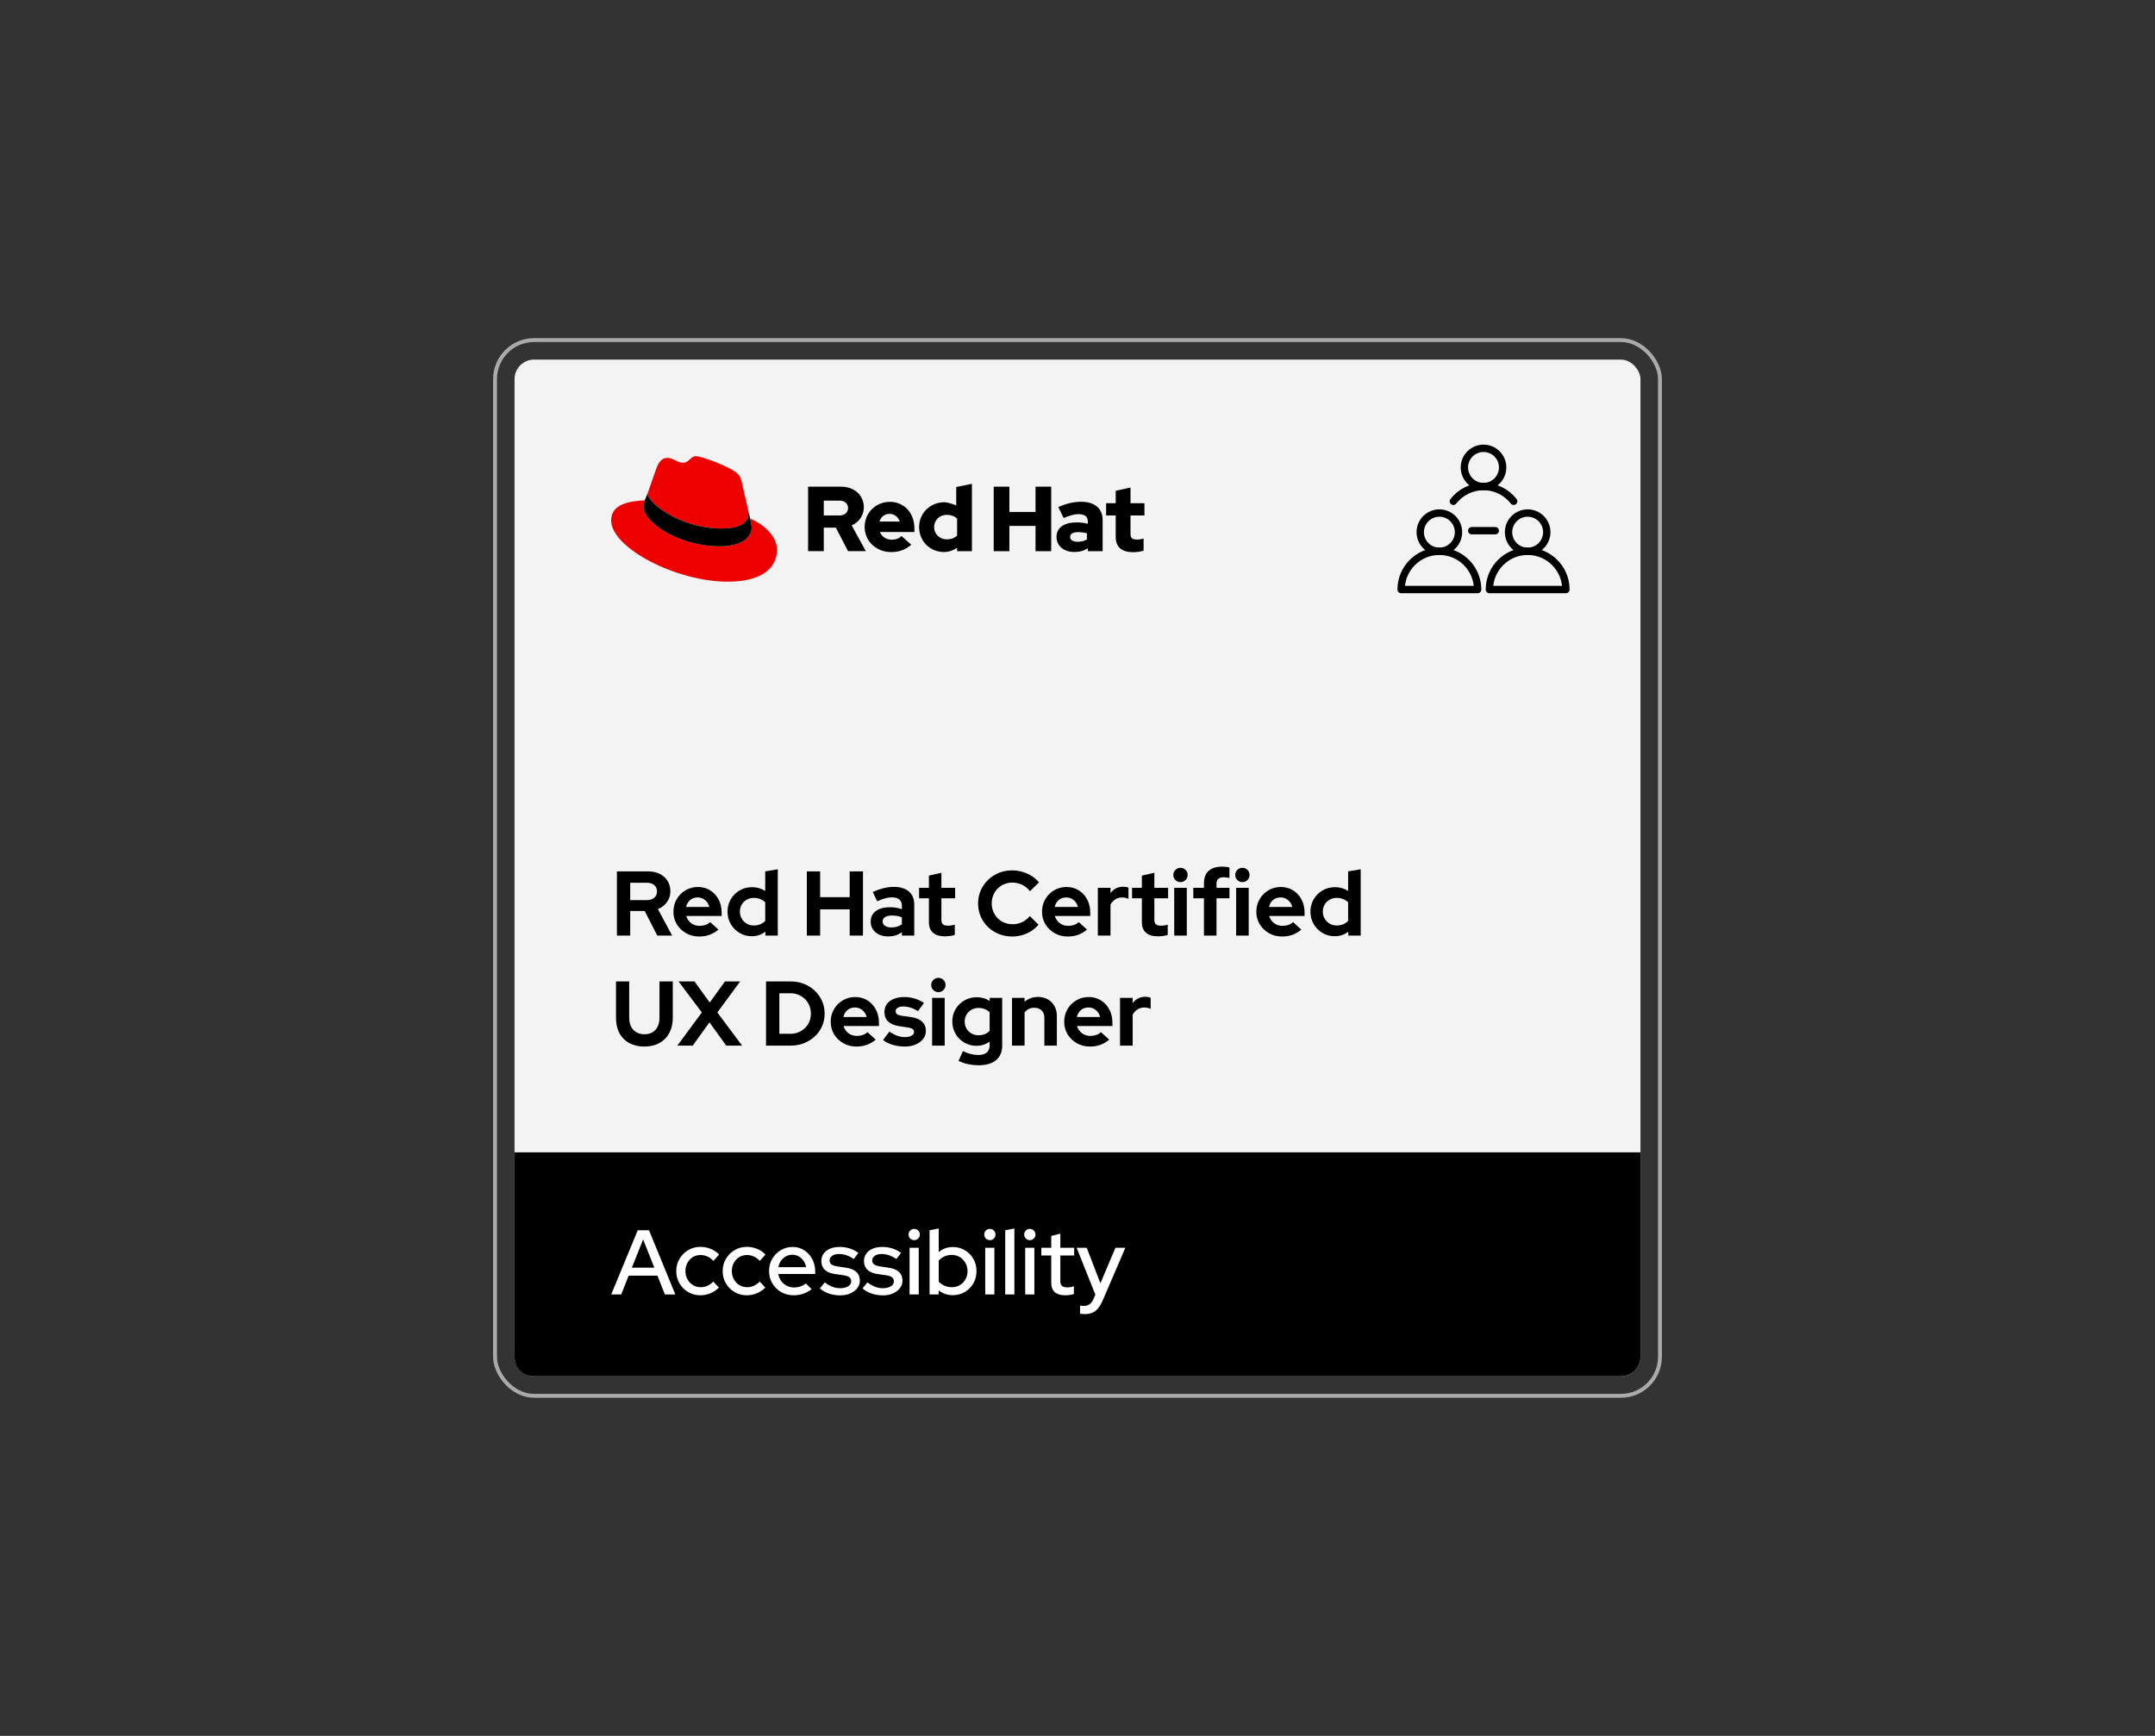 <?xml version="1.0" encoding="UTF-8"?>
<svg id="uuid-537a389c-8de9-44bf-ba99-6d6665f9df41" data-name="Layer 1" xmlns="http://www.w3.org/2000/svg" viewBox="0 0 360 290">
  <rect x="0" y="0" width="360" height="290" fill="#333333" stroke="none"/>
  <defs>
    <style>
      .uuid-c75c9c4d-a610-407c-a673-0a0b23c9cc93 {
        fill: #f3f3f3;
      }

      .uuid-a3d951ca-0552-45e8-9109-5dba54fdfe80 {
        fill: #e00;
      }

      .uuid-854eb0bd-4123-4e7d-aaf3-8ec7d2ffff58 {
        fill: #fff;
      }

      .uuid-4c4449ba-26f3-4c2f-bf29-cef6a44fbbb3 {
        stroke: #aaa;
        stroke-miterlimit: 10;
        stroke-width: .652px;
      }

      .uuid-4c4449ba-26f3-4c2f-bf29-cef6a44fbbb3, .uuid-69b5be9b-3bd0-4046-992a-829c527301e6 {
        fill: none;
      }

      .uuid-69b5be9b-3bd0-4046-992a-829c527301e6 {
        stroke: #000;
        stroke-linecap: round;
        stroke-linejoin: round;
        stroke-width: 1.229px;
      }
    </style>
  </defs>
  <rect class="uuid-4c4449ba-26f3-4c2f-bf29-cef6a44fbbb3" x="82.697" y="56.815" width="194.606" height="176.37" rx="6.519" ry="6.519"/>
  <rect class="uuid-c75c9c4d-a610-407c-a673-0a0b23c9cc93" x="85.957" y="60.075" width="188.086" height="169.851" rx="3.26" ry="3.26"/>
  <path d="M270.783,229.925H89.217c-1.8,0-3.26-1.459-3.26-3.26v-34.159h188.086v34.159c0,1.8-1.459,3.26-3.26,3.26Z"/>
  <g>
    <path d="M103.058,156.299v-10.725h5.225c.735,0,1.382,.141,1.938,.422,.557,.28,.99,.671,1.302,1.172,.311,.5,.468,1.077,.468,1.73,0,.675-.19,1.274-.567,1.801s-.884,.917-1.517,1.172l2.375,4.428h-2.482l-2.099-4.106h-2.421v4.106h-2.222Zm2.222-5.929h2.819c.5,0,.901-.133,1.202-.398,.302-.266,.452-.613,.452-1.042,0-.44-.15-.792-.452-1.058-.301-.265-.702-.398-1.202-.398h-2.819v2.897Z"/>
    <path d="M116.77,156.452c-.797,0-1.52-.186-2.168-.56-.648-.372-1.162-.868-1.54-1.486-.378-.617-.566-1.315-.566-2.091,0-.766,.181-1.463,.544-2.091,.362-.629,.855-1.127,1.478-1.494,.622-.368,1.312-.552,2.067-.552,.767,0,1.448,.186,2.046,.56s1.067,.881,1.409,1.524,.514,1.379,.514,2.206v.552h-5.914c.092,.316,.245,.603,.46,.857,.214,.256,.475,.452,.781,.59s.638,.207,.996,.207c.347,0,.674-.054,.981-.161,.306-.107,.566-.263,.781-.467l1.379,1.256c-.49,.398-.994,.69-1.51,.873-.516,.185-1.095,.276-1.738,.276Zm-2.16-4.934h3.892c-.082-.316-.218-.595-.406-.835-.19-.239-.417-.426-.682-.559-.266-.133-.552-.199-.858-.199-.327,0-.623,.064-.889,.191s-.487,.311-.666,.552c-.179,.239-.31,.523-.391,.85Z"/>
    <path d="M125.595,156.406c-.756,0-1.44-.184-2.053-.552-.613-.367-1.101-.86-1.463-1.478-.363-.618-.544-1.31-.544-2.076,0-.756,.181-1.445,.544-2.068,.362-.622,.855-1.115,1.478-1.478,.622-.362,1.322-.543,2.099-.543,.398,0,.778,.053,1.142,.16,.362,.107,.707,.264,1.034,.468v-3.264l2.099-.352v11.077h-2.068v-.659c-.653,.512-1.409,.767-2.268,.767Zm.337-1.793c.378,0,.731-.066,1.058-.199,.326-.132,.607-.321,.843-.566v-3.11c-.235-.234-.517-.416-.843-.544-.327-.127-.68-.191-1.058-.191-.44,0-.835,.1-1.188,.299-.352,.199-.631,.473-.835,.819-.204,.348-.306,.735-.306,1.165,0,.449,.104,.848,.314,1.194,.209,.348,.488,.623,.835,.828,.348,.204,.74,.306,1.18,.306Z"/>
    <path d="M134.786,156.299v-10.725h2.222v4.306h4.934v-4.306h2.222v10.725h-2.222v-4.382h-4.934v4.382h-2.222Z"/>
    <path d="M148.346,156.437c-.562,0-1.062-.104-1.502-.314-.44-.21-.781-.498-1.026-.866-.245-.367-.367-.791-.367-1.272,0-.766,.285-1.361,.857-1.785s1.369-.636,2.391-.636c.694,0,1.348,.107,1.961,.322v-.582c0-.46-.144-.808-.43-1.042-.285-.235-.704-.352-1.256-.352-.327,0-.69,.054-1.088,.161-.398,.106-.848,.273-1.348,.498l-.751-1.563c.633-.275,1.235-.484,1.808-.628,.572-.143,1.144-.215,1.716-.215,1.093,0,1.935,.259,2.528,.774,.592,.516,.889,1.243,.889,2.183v5.179h-2.068v-.566c-.327,.245-.68,.424-1.058,.536s-.797,.168-1.256,.168Zm-.904-2.497c0,.307,.133,.549,.398,.728s.618,.269,1.058,.269c.347,0,.666-.041,.957-.123,.291-.081,.56-.214,.805-.398v-1.164c-.256-.112-.521-.191-.797-.237s-.572-.069-.889-.069c-.48,0-.856,.087-1.126,.261s-.406,.419-.406,.735Z"/>
    <path d="M157.86,156.422c-.879,0-1.546-.202-2-.606s-.682-.988-.682-1.755v-3.998h-1.64v-1.747h1.64v-2.037l2.084-.476v2.513h2.298v1.747h-2.298v3.555c0,.367,.084,.63,.253,.788,.168,.159,.451,.238,.85,.238,.215,0,.406-.013,.575-.039,.168-.025,.354-.068,.559-.13v1.716c-.214,.071-.48,.128-.797,.169-.316,.04-.597,.061-.842,.061Z"/>
    <path d="M169.09,156.452c-.797,0-1.543-.141-2.237-.422-.694-.28-1.3-.671-1.815-1.172-.516-.5-.919-1.085-1.21-1.754s-.436-1.392-.436-2.168,.145-1.499,.436-2.168,.697-1.256,1.218-1.762c.521-.506,1.126-.898,1.815-1.18s1.433-.421,2.229-.421c.592,0,1.164,.081,1.716,.245,.552,.163,1.065,.393,1.54,.69,.475,.296,.881,.653,1.218,1.072l-1.502,1.471c-.378-.48-.822-.84-1.332-1.08-.512-.24-1.058-.36-1.64-.36-.48,0-.93,.09-1.349,.269s-.781,.424-1.088,.735c-.306,.311-.546,.677-.72,1.095-.174,.419-.261,.884-.261,1.395,0,.49,.09,.947,.269,1.371s.424,.792,.735,1.103,.679,.554,1.103,.728c.423,.174,.891,.261,1.401,.261,.561,0,1.088-.117,1.578-.352s.919-.572,1.287-1.012l1.44,1.44c-.337,.409-.737,.761-1.202,1.058-.465,.296-.973,.523-1.524,.682s-1.108,.237-1.67,.237Z"/>
    <path d="M178.344,156.452c-.797,0-1.52-.186-2.168-.56-.648-.372-1.162-.868-1.54-1.486-.378-.617-.566-1.315-.566-2.091,0-.766,.181-1.463,.544-2.091,.362-.629,.855-1.127,1.478-1.494,.622-.368,1.312-.552,2.067-.552,.767,0,1.448,.186,2.046,.56s1.067,.881,1.409,1.524,.514,1.379,.514,2.206v.552h-5.914c.092,.316,.245,.603,.46,.857,.214,.256,.475,.452,.781,.59s.638,.207,.996,.207c.347,0,.674-.054,.981-.161,.306-.107,.566-.263,.781-.467l1.379,1.256c-.49,.398-.994,.69-1.51,.873-.516,.185-1.095,.276-1.738,.276Zm-2.16-4.934h3.892c-.082-.316-.218-.595-.406-.835-.19-.239-.417-.426-.682-.559-.266-.133-.552-.199-.858-.199-.327,0-.623,.064-.889,.191s-.487,.311-.666,.552c-.179,.239-.31,.523-.391,.85Z"/>
    <path d="M183.399,156.299v-7.982h2.114v.889c.246-.347,.55-.612,.912-.797,.362-.184,.769-.275,1.218-.275,.398,.011,.69,.066,.873,.169v1.853c-.163-.071-.334-.128-.513-.169-.179-.04-.365-.06-.56-.06-.408,0-.781,.104-1.118,.314-.337,.21-.607,.503-.812,.881v5.179h-2.114Z"/>
    <path d="M193.435,156.422c-.879,0-1.546-.202-2-.606s-.682-.988-.682-1.755v-3.998h-1.64v-1.747h1.64v-2.037l2.084-.476v2.513h2.298v1.747h-2.298v3.555c0,.367,.084,.63,.253,.788,.168,.159,.451,.238,.85,.238,.215,0,.406-.013,.575-.039,.168-.025,.354-.068,.559-.13v1.716c-.214,.071-.48,.128-.797,.169-.316,.04-.597,.061-.842,.061Z"/>
    <path d="M197.202,147.367c-.327,0-.607-.117-.843-.352s-.352-.521-.352-.858c0-.326,.117-.605,.352-.835,.235-.23,.516-.345,.843-.345,.337,0,.62,.115,.851,.345,.23,.231,.345,.509,.345,.835,0,.337-.115,.623-.345,.858-.231,.235-.514,.352-.851,.352Zm-1.042,8.932v-7.982h2.099v7.982h-2.099Z"/>
    <path d="M201.124,156.299v-6.235h-1.777v-1.747h1.777v-.766c0-.909,.263-1.599,.789-2.068s1.274-.705,2.245-.705c.214,0,.434,.014,.658,.039s.414,.064,.567,.114v1.747c-.185-.041-.348-.071-.49-.092-.144-.021-.302-.031-.476-.031-.388,0-.685,.084-.889,.253s-.306,.432-.306,.789v.72h2.16v1.747h-2.16v6.235h-2.1Z"/>
    <path d="M207.544,147.367c-.327,0-.607-.117-.843-.352s-.352-.521-.352-.858c0-.326,.117-.605,.352-.835,.235-.23,.516-.345,.843-.345,.337,0,.62,.115,.851,.345,.23,.231,.345,.509,.345,.835,0,.337-.115,.623-.345,.858-.231,.235-.514,.352-.851,.352Zm-1.042,8.932v-7.982h2.099v7.982h-2.099Z"/>
    <path d="M214.148,156.452c-.797,0-1.52-.186-2.168-.56-.648-.372-1.162-.868-1.54-1.486-.378-.617-.566-1.315-.566-2.091,0-.766,.181-1.463,.544-2.091,.362-.629,.855-1.127,1.478-1.494,.622-.368,1.312-.552,2.067-.552,.767,0,1.448,.186,2.046,.56s1.067,.881,1.409,1.524,.514,1.379,.514,2.206v.552h-5.914c.092,.316,.245,.603,.46,.857,.214,.256,.475,.452,.781,.59s.638,.207,.996,.207c.347,0,.674-.054,.981-.161,.306-.107,.566-.263,.781-.467l1.379,1.256c-.49,.398-.994,.69-1.51,.873-.516,.185-1.095,.276-1.738,.276Zm-2.16-4.934h3.892c-.082-.316-.218-.595-.406-.835-.19-.239-.417-.426-.682-.559-.266-.133-.552-.199-.858-.199-.327,0-.623,.064-.889,.191s-.487,.311-.666,.552c-.179,.239-.31,.523-.391,.85Z"/>
    <path d="M222.972,156.406c-.756,0-1.44-.184-2.053-.552-.613-.367-1.101-.86-1.463-1.478-.363-.618-.544-1.31-.544-2.076,0-.756,.181-1.445,.544-2.068,.362-.622,.855-1.115,1.478-1.478,.622-.362,1.322-.543,2.099-.543,.398,0,.778,.053,1.142,.16,.362,.107,.707,.264,1.034,.468v-3.264l2.099-.352v11.077h-2.068v-.659c-.653,.512-1.409,.767-2.268,.767Zm.337-1.793c.378,0,.731-.066,1.058-.199,.326-.132,.607-.321,.843-.566v-3.11c-.235-.234-.517-.416-.843-.544-.327-.127-.68-.191-1.058-.191-.44,0-.835,.1-1.188,.299-.352,.199-.631,.473-.835,.819-.204,.348-.306,.735-.306,1.165,0,.449,.104,.848,.314,1.194,.209,.348,.488,.623,.835,.828,.348,.204,.74,.306,1.18,.306Z"/>
    <path d="M107.639,174.837c-.96,0-1.798-.194-2.513-.582-.715-.389-1.264-.942-1.647-1.662-.383-.721-.575-1.571-.575-2.552v-6.082h2.207v6.082c0,.562,.104,1.05,.314,1.464,.209,.413,.506,.731,.889,.949,.383,.22,.825,.33,1.325,.33,.531,0,.983-.11,1.356-.33,.372-.219,.661-.536,.865-.949,.204-.414,.307-.901,.307-1.464v-6.082h2.222v6.082c0,.971-.194,1.815-.583,2.536-.388,.72-.936,1.276-1.647,1.67s-1.55,.59-2.521,.59Z"/>
    <path d="M113.154,174.684l4.091-5.546-3.892-5.179h2.666l2.543,3.523,2.543-3.523h2.543l-3.814,5.179,4.137,5.546h-2.65l-2.804-3.892-2.804,3.892h-2.559Z"/>
    <path d="M127.969,174.684v-10.725h4.122c.807,0,1.552,.138,2.236,.414,.685,.275,1.281,.656,1.793,1.141,.51,.485,.911,1.056,1.202,1.709s.436,1.358,.436,2.114-.143,1.458-.429,2.106-.688,1.213-1.203,1.692c-.516,.48-1.115,.858-1.8,1.134-.685,.276-1.43,.414-2.236,.414h-4.122Zm2.222-1.977h1.869c.48,0,.927-.087,1.341-.261,.414-.173,.776-.413,1.088-.72s.552-.661,.72-1.065c.169-.403,.253-.846,.253-1.325,0-.47-.084-.912-.253-1.325-.168-.414-.408-.776-.72-1.088s-.674-.554-1.088-.728-.856-.261-1.325-.261h-1.885v6.771Z"/>
    <path d="M143.045,174.837c-.797,0-1.52-.186-2.168-.56-.648-.372-1.162-.868-1.54-1.486-.378-.617-.566-1.315-.566-2.091,0-.766,.181-1.463,.544-2.091,.362-.629,.855-1.127,1.478-1.494,.622-.368,1.312-.552,2.067-.552,.767,0,1.448,.186,2.046,.56s1.067,.881,1.409,1.524,.514,1.379,.514,2.206v.552h-5.914c.092,.316,.245,.603,.46,.857,.214,.256,.475,.452,.781,.59s.638,.207,.996,.207c.347,0,.674-.054,.981-.161,.306-.107,.566-.263,.781-.467l1.379,1.256c-.49,.398-.994,.69-1.51,.873-.516,.185-1.095,.276-1.738,.276Zm-2.16-4.934h3.892c-.082-.316-.218-.595-.406-.835-.19-.239-.417-.426-.682-.559-.266-.133-.552-.199-.858-.199-.327,0-.623,.064-.889,.191s-.487,.311-.666,.552c-.179,.239-.31,.523-.391,.85Z"/>
    <path d="M151.165,174.837c-.715,0-1.387-.095-2.015-.283-.629-.19-1.172-.457-1.632-.805l1.042-1.409c.459,.306,.901,.536,1.325,.69s.845,.23,1.264,.23c.47,0,.845-.079,1.126-.237s.422-.365,.422-.621c0-.204-.08-.367-.238-.49-.158-.122-.411-.209-.758-.26l-1.532-.231c-.787-.122-1.387-.38-1.8-.773-.414-.393-.621-.911-.621-1.555,0-.521,.136-.971,.406-1.349s.656-.669,1.156-.873c.501-.204,1.083-.307,1.747-.307,.592,0,1.167,.082,1.724,.245,.557,.164,1.08,.414,1.57,.751l-1.012,1.363c-.439-.275-.86-.475-1.264-.598-.403-.122-.804-.184-1.202-.184-.378,0-.682,.071-.912,.215-.23,.143-.345,.332-.345,.566,0,.215,.082,.383,.245,.506,.163,.122,.44,.215,.827,.275l1.532,.215c.797,.112,1.404,.367,1.823,.766s.628,.904,.628,1.517c0,.512-.153,.963-.459,1.356-.307,.394-.723,.705-1.249,.935s-1.126,.345-1.8,.345Z"/>
    <path d="M156.757,165.752c-.327,0-.607-.117-.843-.352s-.352-.521-.352-.858c0-.326,.117-.605,.352-.835,.235-.23,.516-.345,.843-.345,.337,0,.62,.115,.851,.345,.23,.231,.345,.509,.345,.835,0,.337-.115,.623-.345,.858-.231,.235-.514,.352-.851,.352Zm-1.042,8.932v-7.982h2.099v7.982h-2.099Z"/>
    <path d="M163.482,177.962c-.623,0-1.221-.064-1.792-.191-.572-.128-1.094-.309-1.563-.544l.736-1.624c.449,.215,.883,.376,1.302,.482,.419,.107,.843,.161,1.272,.161,.613,0,1.08-.136,1.402-.406,.321-.271,.482-.671,.482-1.202v-.628c-.654,.47-1.385,.704-2.191,.704-.745,0-1.427-.181-2.045-.544-.618-.362-1.105-.853-1.463-1.471-.357-.617-.536-1.305-.536-2.061s.181-1.44,.544-2.053c.362-.613,.855-1.098,1.478-1.455,.622-.357,1.322-.536,2.099-.536,.378,0,.751,.053,1.118,.16,.368,.107,.705,.264,1.012,.468v-.521h2.083v7.967c0,1.052-.34,1.864-1.019,2.437-.68,.571-1.652,.857-2.919,.857Zm-.015-5.01c.377,0,.725-.064,1.041-.191s.588-.309,.812-.544v-3.11c-.235-.234-.511-.413-.827-.536-.317-.122-.659-.184-1.026-.184-.44,0-.833,.1-1.18,.299-.348,.199-.624,.47-.828,.811-.204,.343-.306,.724-.306,1.142,0,.44,.1,.833,.299,1.18,.198,.348,.475,.623,.827,.827,.352,.205,.748,.307,1.188,.307Z"/>
    <path d="M169.059,174.684v-7.982h2.099v.659c.613-.541,1.364-.812,2.253-.812,.612,0,1.156,.136,1.632,.406,.475,.271,.845,.644,1.11,1.118,.266,.476,.398,1.024,.398,1.647v4.964h-2.084v-4.643c0-.52-.15-.932-.452-1.233-.301-.301-.707-.451-1.218-.451-.357,0-.674,.068-.95,.206-.275,.139-.505,.335-.69,.59v5.531h-2.099Z"/>
    <path d="M182.051,174.837c-.797,0-1.52-.186-2.168-.56-.648-.372-1.162-.868-1.54-1.486-.378-.617-.566-1.315-.566-2.091,0-.766,.181-1.463,.544-2.091,.362-.629,.855-1.127,1.478-1.494,.622-.368,1.312-.552,2.067-.552,.767,0,1.448,.186,2.046,.56s1.067,.881,1.409,1.524,.514,1.379,.514,2.206v.552h-5.914c.092,.316,.245,.603,.46,.857,.214,.256,.475,.452,.781,.59s.638,.207,.996,.207c.347,0,.674-.054,.981-.161,.306-.107,.566-.263,.781-.467l1.379,1.256c-.49,.398-.994,.69-1.51,.873-.516,.185-1.095,.276-1.738,.276Zm-2.16-4.934h3.892c-.082-.316-.218-.595-.406-.835-.19-.239-.417-.426-.682-.559-.266-.133-.552-.199-.858-.199-.327,0-.623,.064-.889,.191s-.487,.311-.666,.552c-.179,.239-.31,.523-.391,.85Z"/>
    <path d="M187.106,174.684v-7.982h2.114v.889c.246-.347,.55-.612,.912-.797,.362-.184,.769-.275,1.218-.275,.398,.011,.69,.066,.873,.169v1.853c-.163-.071-.334-.128-.513-.169-.179-.04-.365-.06-.56-.06-.408,0-.781,.104-1.118,.314-.337,.21-.607,.503-.812,.881v5.179h-2.114Z"/>
  </g>
  <g>
    <path class="uuid-854eb0bd-4123-4e7d-aaf3-8ec7d2ffff58" d="M102.108,216.251l4.428-10.725h1.884l4.397,10.725h-1.747l-1.24-3.141h-4.811l-1.24,3.141h-1.67Zm3.447-4.474h3.753l-1.869-4.719-1.884,4.719Z"/>
    <path class="uuid-854eb0bd-4123-4e7d-aaf3-8ec7d2ffff58" d="M117.016,216.389c-.756,0-1.44-.179-2.053-.536-.613-.357-1.099-.843-1.456-1.455-.357-.613-.536-1.292-.536-2.038,0-.766,.182-1.453,.544-2.061s.848-1.093,1.455-1.455c.608-.362,1.29-.544,2.046-.544,.582,0,1.147,.109,1.692,.329,.547,.22,1.02,.539,1.418,.958l-.95,1.057c-.297-.327-.628-.572-.996-.735-.367-.163-.751-.245-1.148-.245-.48,0-.912,.117-1.295,.352s-.685,.557-.904,.965c-.22,.409-.329,.863-.329,1.363,0,.501,.112,.958,.337,1.372,.225,.413,.531,.737,.919,.973,.389,.235,.822,.352,1.303,.352,.398,0,.77-.079,1.118-.238,.348-.158,.674-.391,.981-.696l.935,.995c-.408,.409-.881,.726-1.417,.95s-1.091,.337-1.662,.337Z"/>
    <path class="uuid-854eb0bd-4123-4e7d-aaf3-8ec7d2ffff58" d="M124.768,216.389c-.756,0-1.44-.179-2.053-.536-.613-.357-1.099-.843-1.456-1.455-.357-.613-.536-1.292-.536-2.038,0-.766,.182-1.453,.544-2.061s.848-1.093,1.455-1.455c.608-.362,1.29-.544,2.046-.544,.582,0,1.147,.109,1.692,.329,.547,.22,1.02,.539,1.418,.958l-.95,1.057c-.297-.327-.628-.572-.996-.735-.367-.163-.751-.245-1.148-.245-.48,0-.912,.117-1.295,.352s-.685,.557-.904,.965c-.22,.409-.329,.863-.329,1.363,0,.501,.112,.958,.337,1.372,.225,.413,.531,.737,.919,.973,.389,.235,.822,.352,1.303,.352,.398,0,.77-.079,1.118-.238,.348-.158,.674-.391,.981-.696l.935,.995c-.408,.409-.881,.726-1.417,.95s-1.091,.337-1.662,.337Z"/>
    <path class="uuid-854eb0bd-4123-4e7d-aaf3-8ec7d2ffff58" d="M132.581,216.389c-.767,0-1.459-.176-2.076-.528-.618-.352-1.111-.838-1.478-1.455-.368-.618-.552-1.305-.552-2.062,0-.755,.177-1.435,.528-2.037,.352-.603,.825-1.085,1.418-1.448,.592-.362,1.256-.544,1.991-.544,.715,0,1.355,.182,1.923,.544,.566,.363,1.016,.854,1.348,1.471,.332,.618,.498,1.315,.498,2.092v.413h-6.158c.071,.44,.227,.825,.467,1.157s.547,.598,.919,.797c.373,.199,.784,.299,1.233,.299,.389,0,.756-.061,1.103-.185,.347-.122,.638-.285,.873-.49l.966,.95c-.45,.348-.917,.606-1.402,.773-.485,.169-1.019,.253-1.601,.253Zm-2.544-4.703h4.627c-.071-.398-.217-.753-.436-1.065s-.487-.557-.805-.736c-.316-.178-.669-.268-1.057-.268-.389,0-.746,.09-1.072,.268-.327,.18-.601,.422-.82,.729-.22,.306-.365,.664-.436,1.072Z"/>
    <path class="uuid-854eb0bd-4123-4e7d-aaf3-8ec7d2ffff58" d="M140.379,216.405c-.674,0-1.305-.1-1.892-.299-.588-.199-1.096-.487-1.524-.865l.827-1.012c.408,.327,.824,.572,1.248,.735,.424,.164,.856,.245,1.295,.245,.552,0,1.001-.104,1.349-.314,.347-.21,.52-.488,.52-.835,0-.286-.102-.511-.307-.675-.204-.163-.52-.275-.949-.337l-1.41-.199c-.786-.112-1.371-.352-1.754-.72-.383-.368-.574-.858-.574-1.471,0-.46,.127-.868,.383-1.226,.255-.357,.612-.634,1.072-.828,.46-.193,.99-.291,1.594-.291,.571,0,1.118,.08,1.639,.238,.521,.158,1.022,.411,1.502,.758l-.767,1.012c-.44-.286-.857-.496-1.256-.629-.398-.132-.808-.199-1.226-.199-.47,0-.848,.1-1.134,.299s-.429,.458-.429,.774c0,.296,.102,.519,.306,.666,.204,.148,.526,.258,.966,.329l1.425,.215c.775,.102,1.363,.337,1.762,.705,.398,.367,.598,.857,.598,1.471,0,.459-.145,.876-.436,1.248-.291,.373-.68,.667-1.165,.881-.485,.215-1.039,.322-1.662,.322Z"/>
    <path class="uuid-854eb0bd-4123-4e7d-aaf3-8ec7d2ffff58" d="M147.503,216.405c-.674,0-1.305-.1-1.892-.299-.588-.199-1.096-.487-1.524-.865l.827-1.012c.408,.327,.824,.572,1.248,.735,.424,.164,.856,.245,1.295,.245,.552,0,1.001-.104,1.349-.314,.347-.21,.52-.488,.52-.835,0-.286-.102-.511-.307-.675-.204-.163-.52-.275-.949-.337l-1.41-.199c-.786-.112-1.371-.352-1.754-.72-.383-.368-.574-.858-.574-1.471,0-.46,.127-.868,.383-1.226,.255-.357,.612-.634,1.072-.828,.46-.193,.99-.291,1.594-.291,.571,0,1.118,.08,1.639,.238,.521,.158,1.022,.411,1.502,.758l-.767,1.012c-.44-.286-.857-.496-1.256-.629-.398-.132-.808-.199-1.226-.199-.47,0-.848,.1-1.134,.299s-.429,.458-.429,.774c0,.296,.102,.519,.306,.666,.204,.148,.526,.258,.966,.329l1.425,.215c.775,.102,1.363,.337,1.762,.705,.398,.367,.598,.857,.598,1.471,0,.459-.145,.876-.436,1.248-.291,.373-.68,.667-1.165,.881-.485,.215-1.039,.322-1.662,.322Z"/>
    <path class="uuid-854eb0bd-4123-4e7d-aaf3-8ec7d2ffff58" d="M152.712,207.181c-.256,0-.475-.092-.659-.275-.184-.184-.275-.408-.275-.674,0-.256,.092-.476,.275-.659,.185-.184,.403-.275,.659-.275,.266,0,.49,.092,.674,.275,.185,.184,.276,.409,.276,.674,0,.256-.092,.476-.276,.659-.184,.184-.408,.275-.674,.275Zm-.766,9.07v-7.798h1.531v7.798h-1.531Z"/>
    <path class="uuid-854eb0bd-4123-4e7d-aaf3-8ec7d2ffff58" d="M155.286,216.251v-10.725l1.531-.291v3.953c.654-.572,1.445-.858,2.375-.858,.735,0,1.402,.179,2,.536,.597,.357,1.069,.841,1.417,1.448,.347,.607,.52,1.284,.52,2.029,0,.757-.174,1.438-.52,2.046-.348,.607-.822,1.09-1.425,1.447-.604,.358-1.282,.537-2.038,.537-.429,0-.845-.069-1.249-.207-.403-.138-.769-.335-1.095-.59v.674h-1.517Zm3.707-1.21c.501,0,.947-.115,1.341-.345,.393-.231,.707-.549,.942-.958,.234-.408,.352-.868,.352-1.379s-.118-.97-.352-1.379c-.235-.408-.55-.732-.942-.973-.394-.24-.84-.36-1.341-.36-.44,0-.848,.085-1.226,.253-.378,.169-.694,.401-.95,.697v3.523c.256,.276,.575,.498,.958,.667,.383,.168,.789,.253,1.218,.253Z"/>
    <path class="uuid-854eb0bd-4123-4e7d-aaf3-8ec7d2ffff58" d="M165.352,207.181c-.256,0-.475-.092-.659-.275-.184-.184-.275-.408-.275-.674,0-.256,.092-.476,.275-.659,.185-.184,.403-.275,.659-.275,.266,0,.49,.092,.674,.275,.185,.184,.276,.409,.276,.674,0,.256-.092,.476-.276,.659-.184,.184-.408,.275-.674,.275Zm-.766,9.07v-7.798h1.531v7.798h-1.531Z"/>
    <path class="uuid-854eb0bd-4123-4e7d-aaf3-8ec7d2ffff58" d="M167.926,216.251v-10.725l1.531-.291v11.016h-1.531Z"/>
    <path class="uuid-854eb0bd-4123-4e7d-aaf3-8ec7d2ffff58" d="M172.03,207.181c-.256,0-.475-.092-.659-.275-.184-.184-.275-.408-.275-.674,0-.256,.092-.476,.275-.659,.185-.184,.403-.275,.659-.275,.266,0,.49,.092,.674,.275,.185,.184,.276,.409,.276,.674,0,.256-.092,.476-.276,.659-.184,.184-.408,.275-.674,.275Zm-.766,9.07v-7.798h1.531v7.798h-1.531Z"/>
    <path class="uuid-854eb0bd-4123-4e7d-aaf3-8ec7d2ffff58" d="M177.929,216.389c-.746,0-1.317-.174-1.716-.52-.398-.348-.598-.863-.598-1.548v-4.581h-1.654v-1.286h1.654v-1.977l1.517-.383v2.359h2.313v1.286h-2.313v4.244c0,.389,.09,.667,.269,.835,.179,.169,.472,.253,.881,.253,.214,0,.406-.016,.574-.046,.169-.03,.35-.082,.544-.153v1.303c-.204,.071-.441,.125-.712,.16-.272,.036-.524,.054-.759,.054Z"/>
    <path class="uuid-854eb0bd-4123-4e7d-aaf3-8ec7d2ffff58" d="M181.223,219.53c-.153,0-.301-.008-.444-.022-.143-.016-.26-.028-.352-.038v-1.364c.184,.041,.408,.061,.674,.061,.704,0,1.226-.383,1.562-1.149l.322-.735-3.126-7.828h1.685l2.282,5.929,2.513-5.929h1.655l-3.769,8.763c-.245,.561-.508,1.012-.789,1.349-.28,.337-.598,.582-.949,.735-.352,.153-.774,.23-1.265,.23Z"/>
  </g>
  <g>
    <g>
      <circle class="uuid-69b5be9b-3bd0-4046-992a-829c527301e6" cx="240.452" cy="88.904" r="3.195"/>
      <path class="uuid-69b5be9b-3bd0-4046-992a-829c527301e6" d="M246.843,98.49c0-3.529-2.861-6.391-6.391-6.391s-6.391,2.861-6.391,6.391h12.781Z"/>
    </g>
    <circle class="uuid-69b5be9b-3bd0-4046-992a-829c527301e6" cx="247.826" cy="78.089" r="3.195"/>
    <path class="uuid-69b5be9b-3bd0-4046-992a-829c527301e6" d="M252.863,83.742c-1.17-1.496-2.991-2.458-5.037-2.458s-3.868,.962-5.037,2.458"/>
    <line class="uuid-69b5be9b-3bd0-4046-992a-829c527301e6" x1="245.86" y1="88.658" x2="249.792" y2="88.658"/>
    <g>
      <circle class="uuid-69b5be9b-3bd0-4046-992a-829c527301e6" cx="255.2" cy="88.904" r="3.195"/>
      <path class="uuid-69b5be9b-3bd0-4046-992a-829c527301e6" d="M261.59,98.49c0-3.529-2.861-6.391-6.391-6.391s-6.391,2.861-6.391,6.391h12.781Z"/>
    </g>
  </g>
  <g>
    <path class="uuid-a3d951ca-0552-45e8-9109-5dba54fdfe80" d="M125.315,86.629c.251,1.192,.251,1.318,.251,1.475,0,2.04-2.291,3.17-5.303,3.17-6.81,0-12.773-3.985-12.773-6.622,0-.408,.094-.785,.22-1.067-2.448,.126-5.617,.565-5.617,3.358,0,4.582,10.858,10.231,19.457,10.231,6.59,0,8.254-2.981,8.254-5.335,0-1.852-1.601-3.954-4.487-5.21m-4.739,1.663c1.82,0,4.456-.377,4.456-2.542,0-.169-.005-.333-.045-.498l-1.084-4.711c-.251-1.036-.471-1.506-2.291-2.417-1.412-.722-4.488-1.914-5.398-1.914-.847,0-1.098,1.098-2.103,1.098-.973,0-1.694-.816-2.605-.816-.879,0-1.444,.596-1.883,1.82,0,0-1.224,3.452-1.381,3.954-.031,.094-.032,.2-.032,.283,0,1.342,5.284,5.743,12.365,5.743"/>
    <path d="M125.315,86.629c.251,1.192,.251,1.318,.251,1.475,0,2.04-2.291,3.17-5.303,3.17-6.81,0-12.773-3.985-12.773-6.622,0-.408,.094-.785,.22-1.067l.534-1.318c-.031,.094-.032,.2-.032,.283,0,1.342,5.284,5.743,12.365,5.743,1.82,0,4.456-.377,4.456-2.542,0-.169-.005-.333-.045-.498l.328,1.377h0Z"/>
    <path d="M134.995,92.078h2.62v-3.931h2.019l2.035,3.931h2.975l-2.37-4.309c1.277-.554,2.031-1.708,2.031-3.032,0-1.939-1.524-3.432-3.801-3.432h-5.509v10.773h0Zm5.283-8.443c.893,0,1.394,.564,1.394,1.237s-.501,1.237-1.394,1.237h-2.663v-2.475h2.663Zm4.164,4.399c0,2.358,1.929,4.195,4.409,4.195,1.363,0,2.358-.367,3.384-1.225l-1.638-1.454c-.383,.398-.949,.612-1.623,.612-.919,0-1.669-.505-1.99-1.286h5.772v-.612c0-2.572-1.73-4.425-4.088-4.425-2.373,0-4.226,1.837-4.226,4.195m4.167-2.191c.781,0,1.439,.505,1.7,1.286h-3.384c.245-.811,.857-1.286,1.684-1.286m11.279,6.236h2.475v-11.253l-2.62,.536v3.081s-1.244-.536-1.994-.536c-2.358,0-4.21,1.822-4.21,4.149s1.822,4.164,4.134,4.164c.796,0,1.546-.245,2.216-.704v.563Zm-3.843-4.023c0-1.164,.919-2.051,2.128-2.051,.674,0,1.286,.23,1.715,.628v2.832c-.444,.429-1.026,.643-1.715,.643-1.194,0-2.128-.888-2.128-2.052m9.957,4.023h2.62v-4.222h4.367v4.222h2.62v-10.773h-2.62v4.222h-4.367v-4.222h-2.62v10.773h0Zm13.464,.138c.882,0,1.593-.184,2.258-.628v.49h2.475v-5.19c0-1.975-1.346-3.062-3.588-3.062-1.253,0-2.49,.291-3.82,.888l.897,1.822c.959-.398,1.763-.643,2.475-.643,1.036,0,1.562,.398,1.562,1.21v.398c-.588-.153-1.206-.23-1.856-.23-2.104,0-3.372,.873-3.372,2.434,0,1.424,1.145,2.511,2.97,2.511m-.705-2.522c0-.536,.536-.796,1.347-.796,.536,0,1.026,.076,1.47,.184v1.041c-.459,.26-.995,.383-1.546,.383-.796,0-1.271-.306-1.271-.811m7.621-.017c0,1.73,1.039,2.572,2.932,2.572,.458,0,1.252-.107,1.726-.245v-2.036c-.412,.122-.718,.168-1.115,.168-.779,0-1.069-.244-1.069-.977v-3.05h2.329v-2.038h-2.329v-2.618l-2.475,.536v2.082h-1.601v2.038h1.601v3.567h0Z"/>
  </g>
</svg>